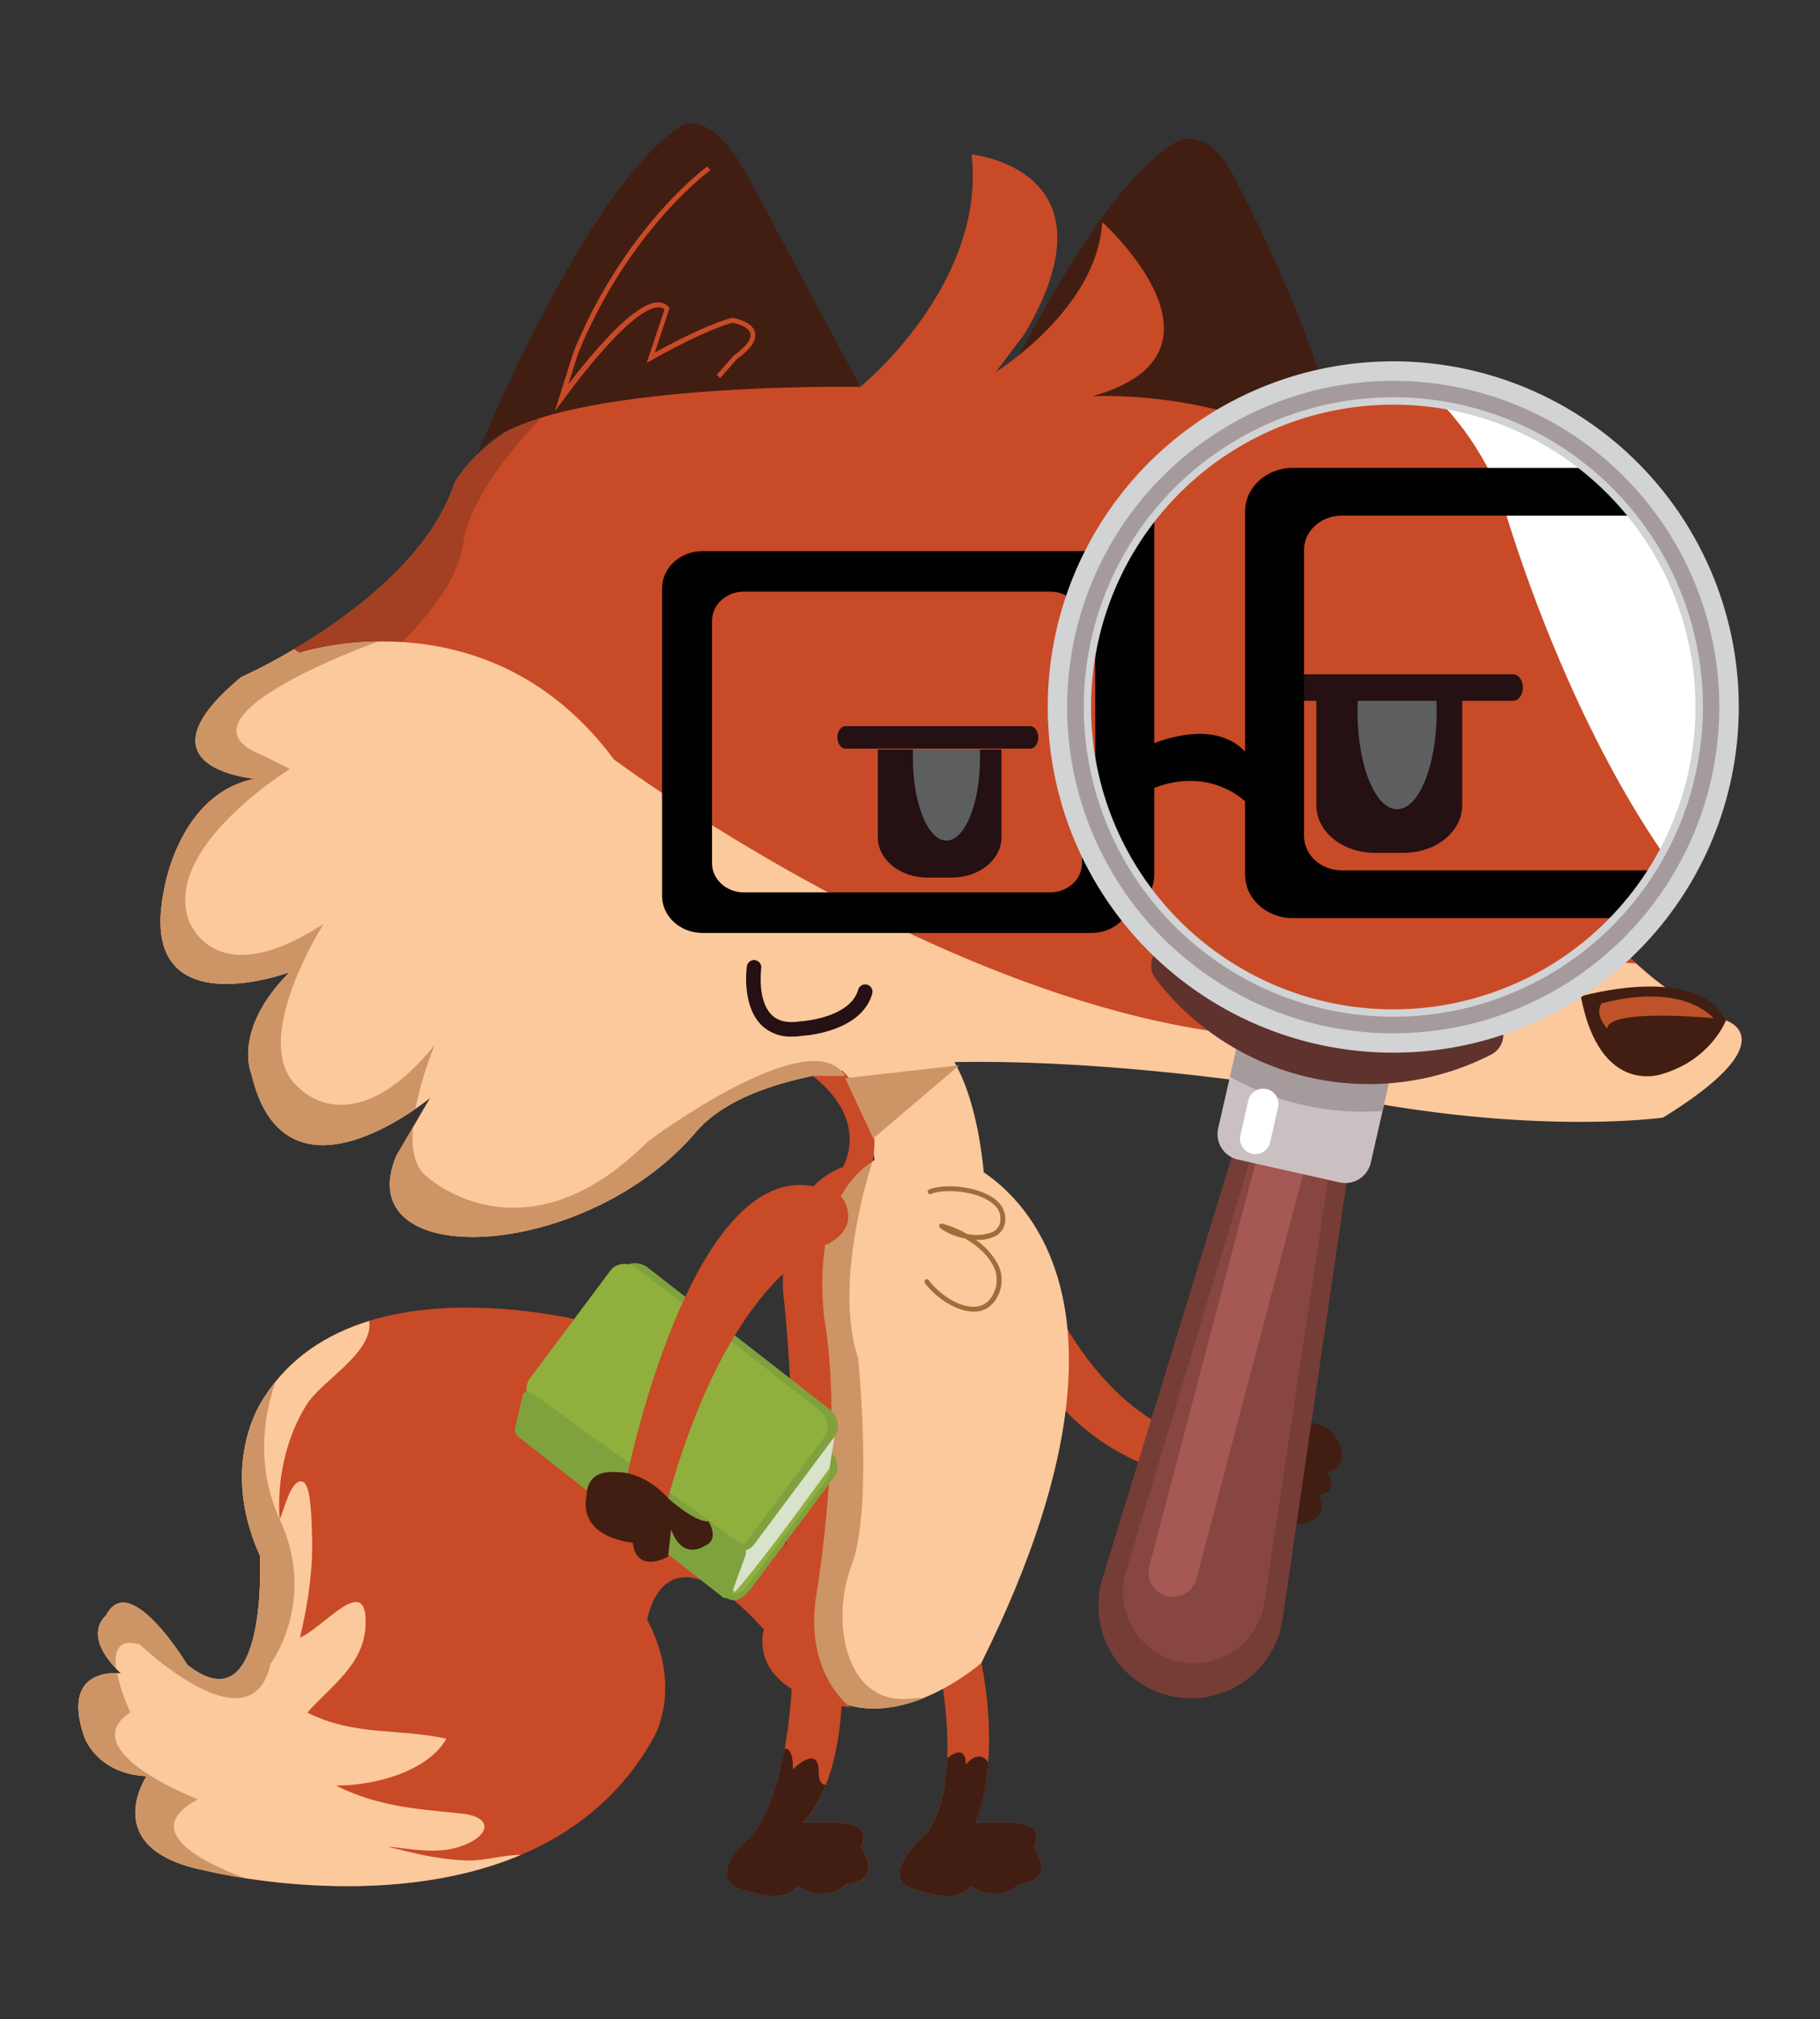 <svg id="Capa_1" data-name="Capa 1" xmlns="http://www.w3.org/2000/svg" xmlns:xlink="http://www.w3.org/1999/xlink" viewBox="0 0 519.75 576.38"><rect x="0" y="0" width="519.75" height="576.38" fill="#333333" stroke="none"/><defs><style>.cls-1,.cls-21,.cls-24{fill:none;}.cls-2{fill:#c94a27;}.cls-3{fill:#411e11;}.cls-4{fill:#a33f23;}.cls-5{fill:#fbc99c;}.cls-6{fill:#251013;}.cls-7{fill:#5d5e5f;}.cls-11,.cls-8{fill:#cd9565;}.cls-8{fill-rule:evenodd;}.cls-9{fill:#a26c39;}.cls-10{fill:#bf5228;}.cls-12{fill:#80a23e;}.cls-13{fill:#90af3d;}.cls-14{fill:#d9e2ca;}.cls-15{fill:#010101;}.cls-16{clip-path:url(#clip-path);}.cls-17{fill:#fff;}.cls-18{fill:#e4f4f8;opacity:0.15;}.cls-19{fill:#753d36;}.cls-20{fill:#874640;}.cls-21{stroke:#a65954;stroke-miterlimit:10;stroke-width:13.93px;}.cls-21,.cls-24{stroke-linecap:round;}.cls-22{fill:#cbc0c1;}.cls-23{fill:#a59b9c;}.cls-24{stroke:#fff;stroke-linejoin:round;stroke-width:8.71px;}.cls-25{fill:#5f322d;}.cls-26{fill:#d1d3d4;}</style><clipPath id="clip-path"><circle class="cls-1" cx="399.19" cy="203.54" r="92.57" transform="translate(-46.34 155.76) rotate(-20.9)"/></clipPath></defs><title>Toto-niveles</title><path class="cls-2" d="M296.11,361.47s18.65,55,63.41,51.28l-1.86,12.12s-51.29,0-66.21-43.83"/><path class="cls-3" d="M281.61,120.09s29-62.14,51.09-77.33c0,0,10.84-11.41,20.5,9.3,0,0,27.82,51.46,32,90.12"/><path class="cls-2" d="M129.73,138s9.82-21.41,59.38-33.14,56.61,5.52,56.61,5.52,35.9-29,31.76-66.28c0,0,42.8,4.14,15.19,51.09l-8.28,11s29-18,30.38-42.81c0,0,41.42,37.28-2.76,49.71,0,0,73.18-4.14,95.27,51.09,0,0,29,106.32,85.61,127,0,0,18,5.52-17.95,27.62,0,0-38.66,5.52-96.66-6.9,0,0-147.75-26.23-179.5,11s-99.42,40-85.61,6.9l9.67-16.57s-41.42,34.52-51.09-6.9c0,0-5.52-12.43,11-29,0,0-44.19,16.57-35.9-23.47,0,0,4.14-27.62,26.24-31.76,0,0-35.9-2.76-4.14-29C69,193.27,118.68,171.18,129.73,138Z"/><path class="cls-4" d="M152.64,118.19c-18.38,10-22.92,19.85-22.92,19.85-8.21,24.63-37.76,43.14-52.4,51,8.46,3.57,18.52,5.42,22.32,4.88,6.92-1,30.62-22.72,32.6-38.53S154,119.86,154,119.86Z"/><path class="cls-5" d="M492.88,291.31c-9.29-3.4-17.84-9.12-25.64-16.29-26.21-2.1-51.69,13.52-51.69,13.52-93.89,37.28-240.26-71.8-240.26-71.8-35.9-48.33-89.75-30.38-89.75-30.38l-1.61-1a161.71,161.71,0,0,1-15,7.94c-31.76,26.24,4.14,29,4.14,29C51,226.41,46.88,254,46.88,254c-8.28,40,35.9,23.47,35.9,23.47-16.57,16.57-11,29-11,29,9.67,41.42,51.09,6.9,51.09,6.9L113.16,330c-13.81,33.14,53.85,30.38,85.61-6.9s179.5-11,179.5-11c58,12.43,96.66,6.9,96.66,6.9C510.83,296.83,492.88,291.31,492.88,291.31Z"/><path class="cls-3" d="M136.41,129.44S167,53.81,194.62,35.86c0,0,8.29-5.52,19.33,15.19l31.76,59.37S151.59,108.73,136.41,129.44Z"/><path class="cls-3" d="M451.45,284.4s33.14-9.67,41.42,6.9c0,0-4.14,11-17.95,15.19C474.93,306.49,457,313.4,451.45,284.4Z"/><path class="cls-2" d="M158.45,117.38l5.31-16.83c14.6-35.85,38-52.89,38.28-53.05l.8,1.12c-.23.17-23.36,17-37.79,52.4l-2.74,8.69c5.38-7.09,18.2-23,25.33-23.38a3.91,3.91,0,0,1,3.3,1.29l.27.3L187,100.63c4.12-2.26,15.38-8.23,22-9.88l.14,0,.14,0c.23,0,5.56.91,6.33,4.13.53,2.24-1.2,4.77-5.3,7.74l-4.62,5.28-1-.91,4.78-5.44c3.54-2.56,5.21-4.75,4.83-6.35-.45-1.86-3.68-2.82-5.06-3.06-7.86,2-22.89,10.48-23,10.57l-1.56.88,5.1-15.3a2.63,2.63,0,0,0-1.92-.57c-8.34.49-26.57,25.87-26.75,26.13Z"/><path class="cls-2" d="M226.38,474.7s0,33.39-11,48.58c0,0-16.57,13.81-1.38,16.57,0,0,9.83,3.84,13.83-1.49,0,0,7.34,5.34,14-.67,0,0,10.67,0,4-10.67,0,0,5.34-8-11.34-6.67h-5.34s10.67-8.67,11.34-37.36"/><path class="cls-2" d="M267.81,473.65s7.93,34.44-3.11,49.63c0,0-16.57,13.81-1.38,16.57,0,0,9.83,3.84,13.83-1.49,0,0,7.34,5.34,14-.67,0,0,10.67,0,4-10.67,0,0,5.33-8-11.34-6.67h-5.34s8-16.68,1.33-48"/><path class="cls-6" d="M286,239c0,6.35-6.32,11.49-14.13,11.49h-7.06c-7.8,0-14.13-5.14-14.13-11.49V192.36c0-6.34,6.32-11.49,14.13-11.49h7.06c7.8,0,14.13,5.14,14.13,11.49Z"/><ellipse class="cls-7" cx="270.28" cy="216.28" rx="9.59" ry="23.65"/><path class="cls-6" d="M397.89,239c0,6.35-6.32,11.49-14.13,11.49H376.7c-7.8,0-14.13-5.14-14.13-11.49V192.36c0-6.34,6.32-11.49,14.13-11.49h7.06c7.8,0,14.13,5.14,14.13,11.49Z"/><ellipse class="cls-7" cx="382.12" cy="216.28" rx="9.59" ry="23.65"/><path class="cls-6" d="M226.08,295.88a11.79,11.79,0,0,1-8.57-3.22c-5.74-5.6-4.28-16.38-4.22-16.84a2.07,2.07,0,0,1,4.1.58h0c0,.09-1.22,9.18,3,13.3,1.88,1.83,4.6,2.42,8.3,1.8l.22,0c.14,0,13.85-.91,16.17-9a2.07,2.07,0,0,1,4,1.14c-3,10.59-18.19,11.91-19.81,12A20.05,20.05,0,0,1,226.08,295.88Z"/><path class="cls-2" d="M318.9,196a18,18,0,0,1-18,17.95H238.81A18,18,0,0,1,220.86,196h0a18,18,0,0,1,17.95-18h62.14a18,18,0,0,1,18,18Z"/><path class="cls-2" d="M349.27,213.36h56.61s4.14-37.13-30.38-37.13H345.13"/><path class="cls-5" d="M234.67,302.35s13.81,8.28,15.19,30.38l2.76,22.09s23.47,15.19,29-2.76c0,0,1.38-37.28-12.43-53.85"/><path class="cls-5" d="M274.71,331.18s64.9,24.13,5.52,143.52c0,0-33.14,29.21-53.85,0,0,0,15.07-61.25,9.27-96.66-.28-1.71-.61-3.36-1-4.95C226.38,338.8,247.09,323.56,274.71,331.18Z"/><path class="cls-8" d="M260.43,484.8c-19.06,2.46-23.36-22.13-17.21-38.12s1.85-59,1.85-59c-7.38-22.13,4.08-56.1,4.08-56.1l-.14-.06c-12.92,5.21-19.7,19.41-14.34,41.59.38,1.58.71,3.24,1,4.95,5.8,35.41-9.27,96.66-9.27,96.66,11.22,15.83,26.1,14.5,37.37,10A17.29,17.29,0,0,0,260.43,484.8Z"/><path class="cls-9" d="M278,374.38c-5.29,0-11.34-4.58-13.87-8.17a.69.69,0,1,1,1.13-.8c2.5,3.53,8.62,8.12,13.59,7.54,2.36-.28,4.1-1.75,5.16-4.39a8.56,8.56,0,0,0-.47-7.42c-1.63-3.15-4.76-5.78-8-7.66a16.48,16.48,0,0,1-7.09-3,.69.69,0,0,1,.6-1.2,27.21,27.21,0,0,1,7,2.9,12.77,12.77,0,0,0,7.11-.39A4,4,0,0,0,285.7,348c.07-2-.92-3.66-2.94-5-4.84-3.31-13.58-3.62-16.88-2.2a.69.69,0,1,1-.54-1.27c4.1-1.75,13.3-1,18.21,2.33,2.4,1.64,3.62,3.79,3.54,6.23a5.35,5.35,0,0,1-3.35,5,11.61,11.61,0,0,1-5.09.8,19.93,19.93,0,0,1,6.14,6.66,9.88,9.88,0,0,1,.52,8.57c-1.24,3.09-3.42,4.9-6.28,5.24A8.42,8.42,0,0,1,278,374.38Z"/><path class="cls-2" d="M249.14,331.57s-26.9-1.6-25.52,37.06c0,0,8.28,69-5.52,96.66,0,0-5.52,17.95,24.85,22.09,0,0-13.81-9.67-9.67-33.14,0,0,7.51-44.69,2.37-76.2C235.66,378,229.81,344,249.14,331.57Z"/><path class="cls-2" d="M225.15,461.15s7.33-58-49.48-81.86c0,0-73.31-22.6-100.19,19.55,0,0-13.44,18.33-1.22,45.21,0,0,2.44,49.48-20.77,31.15,0,0-16.5-27.49-23.21-14.05,0,0-7.33,5.5,4.28,16.49,0,0-17.72-2.44-10.39,18.33,0,0,3.67,10.39,17.72,11,0,0-14.05,20.77,16.49,26.88,0,0,94.08,23.83,128.29-37.88,0,0,8.55-14.05-1.83-33.6,0,0,4.89-31.77,37.26,7.33"/><path class="cls-5" d="M131.1,527.18c8.73-2.78,10.3-8.54.63-9.53-13.3-1.38-23.61-1.94-35.85-8,10.26.12,26.07-3.65,31.6-13.36-14-3-26.4-.74-39.7-7.45,6.51-7.42,16.05-13.55,16.61-24.66.8-16.08-12.06.58-18.72,3.24,2.36-10,3.88-19.83,3.38-30.61-.1-2.21-.1-13.15-2.63-13.89-3.47-1-5.38,8.72-6.56,10.67-.82-11,1.77-23.24,7.69-32.63,4.4-7,19.1-14.75,17.9-23.91-11.82,3.63-22.62,10.31-30,21.81,0,0-13.44,18.33-1.22,45.21,0,0,2.44,49.48-20.77,31.15,0,0-16.5-27.49-23.21-14.05,0,0-7.33,5.5,4.28,16.49,0,0-17.72-2.44-10.39,18.33,0,0,3.67,10.39,17.72,11,0,0-14.05,20.77,16.49,26.88,0,0,50.06,12.67,90.42-4.42-5.06-.05-10.38,1.8-15.73,1.59-8.06-.31-14.72-2-22.48-4C117.27,527.74,124.43,529.31,131.1,527.18Z"/><path class="cls-3" d="M241.8,537.69s10.67,0,4-10.67c0,0,5.34-8-11.34-6.67h-5.34s3.58-2.92,6.72-10.95c-1.15.09-2.05-.78-2.05-3.73,0-8-7.34-.67-7.34-.67,0-4.55-1.05-5.94-2.36-5.91-1.58,8.75-4.25,18-8.75,24.18,0,0-16.57,13.81-1.38,16.57,0,0,9.83,3.84,13.83-1.49C227.79,538.36,235.13,543.69,241.8,537.69Z"/><path class="cls-3" d="M283.83,520.35h-5.34s2.83-5.9,3.72-17.28c-2.69-4.13-6.39.6-6.39.6,0-5.22-3.37-3.36-5.32-1.84-.31,8-1.81,16-5.8,21.45,0,0-16.57,13.81-1.38,16.57,0,0,9.83,3.84,13.83-1.49,0,0,7.34,5.34,14-.67,0,0,10.67,0,4-10.67C295.17,527,300.5,519,283.83,520.35Z"/><path class="cls-2" d="M240.47,333.57s8.67-13.34-8.67-26.68l8.67-1.34s12,10.67,8.67,26Z"/><path class="cls-6" d="M296.51,210.49c0,1.77-1,3.21-2.33,3.21h-52.7c-1.29,0-2.34-1.44-2.34-3.21h0c0-1.77,1-3.21,2.34-3.21h52.7c1.29,0,2.33,1.44,2.33,3.21Z"/><path class="cls-6" d="M412.58,210.49c0,1.77-1,3.21-2.33,3.21h-52.7c-1.29,0-2.34-1.44-2.34-3.21h0c0-1.77,1-3.21,2.34-3.21h52.7c1.29,0,2.33,1.44,2.33,3.21Z"/><path class="cls-10" d="M457.32,286.47s21.24-6.66,32.08,4.17c0,0-30-2.92-30.41,2.92C459,293.55,455.24,289.8,457.32,286.47Z"/><path class="cls-11" d="M241.37,307.13C231.6,291,185,325.83,185,325.83c-35.9,35.9-63.52,9.67-63.52,9.67-3.28-2.81-4-8-3.55-13.63L113.16,330c-13.81,33.14,53.85,30.38,85.61-6.9,6.7-7.87,18.59-12.9,33.15-16C231.88,307,241.42,307.21,241.37,307.13Z"/><path class="cls-11" d="M118.62,316.53a100.11,100.11,0,0,1,5.58-18.32c-23.47,29-38.66,12.43-38.66,12.43-15.19-12.43,6.9-46.95,6.9-46.95-31.76,20.71-38.66-1.38-38.66-1.38-6.9-20.71,29-42.8,29-42.8l-8.28-4.14c-24.31-9.72,22-28,33.43-32.24a81.84,81.84,0,0,0-22.38,3.25l-1.61-1a161.71,161.71,0,0,1-15,7.94c-31.76,26.24,4.14,29,4.14,29C51,226.41,46.88,254,46.88,254c-8.28,40,35.9,23.47,35.9,23.47-16.57,16.57-11,29-11,29C79.51,339.83,107.84,324,118.62,316.53Z"/><path class="cls-11" d="M56.54,513.61s-35.9-13.81-19.33-24.85a56.58,56.58,0,0,1-3.79-11.2c-3.79-.12-15.44.88-9.25,18.41,0,0,3.67,10.39,17.72,11,0,0-14.05,20.77,16.49,26.88,0,0,4.41,1.11,11.64,2.23C58.58,531.88,39.3,522.75,56.54,513.61Z"/><path class="cls-11" d="M30.27,461.15s-6.72,5.05,2.94,15.15c-.68-4.82.4-8.79,6.76-6.88,0,0,31.76,30.38,37.28,5.52,0,0,13.47-17.86,2.59-41.38-6.05-13.09-5.31-27.44-1.09-39.27a49.35,49.35,0,0,0-3.28,4.54S62,417.17,74.26,444c0,0,2.44,49.48-20.77,31.15C53.49,475.2,37,447.71,30.27,461.15Z"/><line class="cls-11" x1="240.47" y1="305.55" x2="273.33" y2="306.49"/><polygon class="cls-11" points="241.37 307.75 273.96 304.06 249.37 324.96 241.37 307.75"/><path class="cls-12" d="M155.69,412.82c-2.6-2-3.3-5.57-1.56-7.91l23-30.8c1.74-2.34,5.27-2.59,7.87-.56l51.63,40.22c2.6,2,3.3,5.57,1.56,7.91l-23,30.8c-3.73,5.17-6,5-8.64,3Z"/><path class="cls-13" d="M153.61,413.39c-2.6-2-3.3-5.57-1.56-7.91l23-30.8c1.75-2.34,5.27-2.59,7.87-.56l51.63,40.22c2.6,2,3.3,5.57,1.56,7.91l-23,30.8c-1.74,2.34-5.27,2.59-7.87.56Z"/><path class="cls-14" d="M238.32,410.06l-1.44,9s-19.71,27.5-27.11,35.42l-5.12-8.39"/><path class="cls-12" d="M155.84,401.2c-2.6-2-3.3-5.57-1.56-7.91l23-30.8c1.75-2.34,5.27-2.59,7.87-.56l51.63,40.22c2.6,2,3.3,5.57,1.56,7.91l-23,30.8c-1.74,2.34-5.27,2.59-7.87.56Z"/><path class="cls-13" d="M152.85,401.41c-2.6-2-3.3-5.57-1.56-7.91l23-30.8c1.74-2.34,5.27-2.59,7.87-.56l51.63,40.22c2.6,2,3.3,5.57,1.56,7.91l-23,30.8c-1.74,2.34-5.27,2.59-7.87.56Z"/><path class="cls-12" d="M148.22,410.27a2.72,2.72,0,0,1-1-3.13l2.1-9.1a1.68,1.68,0,0,1,2.67-.33l59.9,43.12a2.72,2.72,0,0,1,1,3.13l-4.12,11.36a1.68,1.68,0,0,1-2.67.33Z"/><path class="cls-2" d="M178.86,422.35s20.8-104.56,61.65-80.53c0,0,5.86,7.89-3.92,13.19,0,0-27.75,7.14-46,73.3"/><path class="cls-3" d="M190.78,444.34s-8.91,5.15-10.09-4c0,0-15.84-1.22-13.14-13.75,0,0-.36-7.08,8.25-6.37,0,0,7.44-.87,15.18,7.59,0,0,7.44,6.72,11.41,6.47,0,0,3.16,5.24-1,6.88,0,0-6.31,4.69-9.73-4.53Z"/><path class="cls-3" d="M353.31,414.17c2.51-3.69,9.19-22.82,14.84-6.8,4.05-1.34,9.09-2.15,12.45,1.76,3.53,4.11,3.82,10.4-1.64,11,2.31,3.62,1.39,6.16-2.43,6.61,7.63,16.37-38.7,6.64-20.68-12.21"/><path class="cls-15" d="M317.79,226.43s18.61-10.63,27.91,0v12s-11.3-12-29.24,0"/><path class="cls-15" d="M311.72,157.31H200.64c-6.38,0-11.56,4.73-11.56,10.56v87.87c0,5.83,5.17,10.56,11.56,10.56H311.72c6.38,0,11.56-4.73,11.56-10.56V167.87C323.28,162,318.1,157.31,311.72,157.31ZM309,246.4c0,4.59-4.07,8.32-9.1,8.32H212.44c-5,0-9.1-3.72-9.1-8.32v-69.2c0-4.59,4.07-8.32,9.1-8.32h87.47c5,0,9.1,3.72,9.1,8.32Z"/><g class="cls-16"><circle class="cls-17" cx="407.28" cy="287.88" r="244.01"/><path class="cls-2" d="M297.56,374.28s22,64.87,74.77,60.47L370.13,449s-60.47,0-78.07-51.68"/><path class="cls-3" d="M280.47,89.66s34.19-73.27,60.24-91.18c0,0,12.78-13.46,24.18,11,0,0,32.81,60.68,37.69,106.26"/><path class="cls-2" d="M101.37,110.83s11.58-25.24,70-39.08,66.75,6.51,66.75,6.51S280.47,44.07,275.58.11c0,0,50.47,4.88,17.91,60.24l-9.77,13s34.19-21.17,35.82-50.47c0,0,48.85,44-3.26,58.61,0,0,86.29-4.88,112.34,60.24,0,0,34.19,125.37,100.95,149.79,0,0,21.17,6.51-21.16,32.56,0,0-45.59,6.51-114-8.14,0,0-174.21-30.93-211.66,13S65.55,376.22,81.83,337.14l11.4-19.54S44.38,358.31,33,309.46c0,0-6.51-14.65,13-34.19,0,0-52.1,19.54-42.33-27.68,0,0,4.89-32.56,30.94-37.45,0,0-42.33-3.26-4.88-34.19C29.73,176,88.34,149.9,101.37,110.83Z"/><path class="cls-4" d="M128.39,87.42c-21.67,11.79-27,23.41-27,23.41-9.68,29-44.52,50.87-61.79,60.18,10,4.21,21.84,6.39,26.32,5.75C74,175.59,102,150,104.33,131.33S130,89.4,130,89.4Z"/><path class="cls-5" d="M529.58,291.55c-11-4-21-10.75-30.23-19.2-30.9-2.48-60.95,15.94-60.95,15.94-110.72,44-283.3-84.66-283.3-84.66-42.33-57-105.83-35.82-105.83-35.82l-1.89-1.22A190.68,190.68,0,0,1,29.73,176c-37.45,30.94,4.88,34.19,4.88,34.19C8.56,215,3.68,247.59,3.68,247.59-6.09,294.81,46,275.27,46,275.27c-19.54,19.54-13,34.19-13,34.19,11.4,48.85,60.24,8.14,60.24,8.14l-11.4,19.54C65.55,376.22,145.33,373,182.78,329s211.66-13,211.66-13c68.38,14.65,114,8.14,114,8.14C550.74,298.06,529.58,291.55,529.58,291.55Z"/><path class="cls-3" d="M109.24,100.69S145.33,11.51,177.89-9.66c0,0,9.77-6.51,22.8,17.91l37.45,70S127.15,76.27,109.24,100.69Z"/><path class="cls-3" d="M480.73,283.41s39.08-11.4,48.84,8.14c0,0-4.88,13-21.16,17.91C508.41,309.46,487.25,317.6,480.73,283.41Z"/><path class="cls-2" d="M135.24,86.46l6.27-19.84c17.22-42.27,44.86-62.36,45.14-62.56l.95,1.32c-.27.2-27.55,20-44.56,61.79L139.8,77.42c6.34-8.36,21.45-27.07,29.87-27.57a4.61,4.61,0,0,1,3.89,1.52l.32.35-5,15C173.75,64,187,57,194.78,55.06l.16,0,.16,0c.27,0,6.56,1.08,7.46,4.86.63,2.64-1.41,5.62-6.25,9.13l-5.45,6.22-1.23-1.07,5.64-6.42c4.18-3,6.14-5.6,5.7-7.49-.53-2.2-4.34-3.32-6-3.61-9.27,2.38-27,12.36-27.17,12.46l-1.84,1,6-18a3.1,3.1,0,0,0-2.26-.67c-9.84.58-31.32,30.51-31.54,30.81Z"/><path class="cls-2" d="M215.34,507.81s0,39.37-13,57.28c0,0-19.54,16.28-1.63,19.54,0,0,11.59,4.53,16.31-1.76,0,0,8.65,6.29,16.52-.79,0,0,12.59,0,4.72-12.59,0,0,6.29-9.44-13.37-7.87h-6.29s12.59-10.23,13.37-44.05"/><path class="cls-2" d="M264.19,506.56s9.35,40.61-3.67,58.52c0,0-19.54,16.28-1.63,19.54,0,0,11.59,4.53,16.31-1.76,0,0,8.65,6.29,16.52-.79,0,0,12.59,0,4.72-12.59,0,0,6.29-9.44-13.37-7.87h-6.29S286.22,542,278.36,505"/><path class="cls-6" d="M285.69,229.89c0,7.48-7.46,13.54-16.66,13.54h-8.33c-9.2,0-16.66-6.06-16.66-13.54v-55c0-7.48,7.46-13.54,16.66-13.54H269c9.2,0,16.66,6.06,16.66,13.54Z"/><ellipse class="cls-7" cx="267.1" cy="203.09" rx="11.31" ry="27.89"/><path class="cls-6" d="M417.57,229.89c0,7.48-7.46,13.54-16.66,13.54h-8.33c-9.2,0-16.66-6.06-16.66-13.54v-55c0-7.48,7.46-13.54,16.66-13.54h8.33c9.2,0,16.66,6.06,16.66,13.54Z"/><ellipse class="cls-7" cx="398.98" cy="203.09" rx="11.31" ry="27.89"/><path class="cls-6" d="M215,297a13.9,13.9,0,0,1-10.11-3.8c-6.77-6.6-5.05-19.31-5-19.85a2.44,2.44,0,0,1,4.84.68h0c0,.11-1.44,10.82,3.56,15.68,2.22,2.16,5.42,2.85,9.78,2.13l.26,0c.16,0,16.34-1.07,19.07-10.65a2.44,2.44,0,0,1,4.7,1.34c-3.57,12.49-21.45,14-23.36,14.17A23.65,23.65,0,0,1,215,297Z"/><path class="cls-2" d="M324.43,179.21a21.17,21.17,0,0,1-21.17,21.17H230a21.17,21.17,0,0,1-21.17-21.17h0A21.16,21.16,0,0,1,230,158h73.27a21.17,21.17,0,0,1,21.17,21.17Z"/><path class="cls-2" d="M360.25,199.64H427s4.89-43.79-35.82-43.79H355.36"/><path class="cls-5" d="M225.11,304.58s16.28,9.77,17.91,35.82l3.26,26.05s27.68,17.91,34.19-3.26c0,0,1.63-44-14.65-63.5"/><path class="cls-5" d="M272.33,338.57s76.52,28.46,6.51,169.23c0,0-39.08,34.45-63.5,0,0,0,17.77-72.22,10.94-114-.33-2-.72-4-1.17-5.83C215.34,347.56,239.76,329.58,272.33,338.57Z"/><path class="cls-8" d="M255.49,519.72c-22.47,2.9-27.55-26.1-20.3-44.95s2.18-69.59,2.18-69.59c-8.7-26.1,4.81-66.16,4.81-66.16L242,339c-15.24,6.15-23.23,22.88-16.91,49,.45,1.87.84,3.82,1.17,5.83,6.84,41.76-10.94,114-10.94,114,13.23,18.67,30.77,17.1,44.06,11.75A20.39,20.39,0,0,0,255.49,519.72Z"/><path class="cls-9" d="M276.23,389.51c-6.24,0-13.37-5.4-16.36-9.63a.81.81,0,0,1,1.33-.94c2.95,4.17,10.17,9.57,16,8.89,2.79-.33,4.83-2.07,6.08-5.17a10.09,10.09,0,0,0-.55-8.75c-1.93-3.71-5.61-6.81-9.39-9a19.43,19.43,0,0,1-8.37-3.54.81.81,0,0,1,.71-1.42,32.08,32.08,0,0,1,8.21,3.42c3,.56,6.18.52,8.38-.46a4.71,4.71,0,0,0,3-4.43c.08-2.32-1.09-4.32-3.47-5.94-5.71-3.9-16-4.27-19.91-2.6a.81.81,0,1,1-.64-1.5c4.83-2.07,15.69-1.2,21.47,2.75,2.83,1.94,4.27,4.47,4.18,7.34a6.3,6.3,0,0,1-3.95,5.87,13.69,13.69,0,0,1-6,.94,23.5,23.5,0,0,1,7.24,7.86,11.65,11.65,0,0,1,.62,10.1c-1.47,3.65-4,5.78-7.4,6.18A9.92,9.92,0,0,1,276.23,389.51Z"/><path class="cls-2" d="M242.18,339s-31.72-1.88-30.1,43.7c0,0,9.77,81.41-6.51,114,0,0-6.51,21.16,29.31,26,0,0-16.28-11.4-11.4-39.07,0,0,8.85-52.7,2.8-89.85C226.28,393.83,219.38,353.68,242.18,339Z"/><path class="cls-2" d="M213.89,491.83s8.64-68.43-58.35-96.53c0,0-86.44-26.65-118.13,23,0,0-15.85,21.61-1.44,53.31,0,0,2.88,58.35-24.49,36.74,0,0-19.45-32.42-27.37-16.57,0,0-8.64,6.48,5,19.45,0,0-20.89-2.88-12.25,21.61,0,0,4.32,12.25,20.89,13,0,0-16.57,24.49,19.45,31.7,0,0,110.93,28.09,151.27-44.66,0,0,10.09-16.57-2.16-39.62,0,0,5.76-37.46,43.94,8.65"/><path class="cls-5" d="M103,569.68c10.29-3.28,12.15-10.07.75-11.24C88,556.82,75.89,556.15,61.45,549c12.1.14,30.74-4.3,37.26-15.75-16.52-3.51-31.13-.87-46.82-8.79,7.68-8.75,18.93-16,19.58-29.08.95-19-14.22.69-22.08,3.82,2.78-11.84,4.58-23.39,4-36.09-.12-2.61-.12-15.5-3.1-16.38-4.09-1.2-6.34,10.29-7.73,12.58-1-12.93,2.08-27.41,9.07-38.48,5.19-8.22,22.52-17.39,21.11-28.19-13.94,4.28-26.68,12.15-35.33,25.72,0,0-15.85,21.61-1.44,53.31,0,0,2.88,58.35-24.49,36.74,0,0-19.45-32.42-27.37-16.57,0,0-8.64,6.48,5,19.45,0,0-20.89-2.88-12.25,21.61,0,0,4.32,12.25,20.89,13,0,0-16.57,24.49,19.45,31.7,0,0,59,14.94,106.62-5.21-6-.06-12.24,2.12-18.55,1.88-9.51-.37-17.36-2.38-26.51-4.74C86.68,570.34,95.12,572.19,103,569.68Z"/><path class="cls-3" d="M233.52,582.08s12.59,0,4.72-12.59c0,0,6.29-9.44-13.37-7.87h-6.29s4.22-3.45,7.93-12.91c-1.35.1-2.42-.91-2.42-4.4,0-9.44-8.65-.79-8.65-.79,0-5.37-1.24-7-2.79-7-1.86,10.32-5,21.21-10.32,28.52,0,0-19.54,16.28-1.63,19.54,0,0,11.59,4.53,16.31-1.76C217,582.86,225.65,589.16,233.52,582.08Z"/><path class="cls-3" d="M283.07,561.63h-6.29s3.34-7,4.39-20.38c-3.18-4.87-7.54.71-7.54.71,0-6.15-4-4-6.27-2.17-.36,9.41-2.14,18.83-6.84,25.3,0,0-19.54,16.28-1.63,19.54,0,0,11.59,4.53,16.31-1.76,0,0,8.65,6.29,16.52-.79,0,0,12.59,0,4.72-12.59C296.45,569.49,302.74,560.05,283.07,561.63Z"/><path class="cls-2" d="M232,341.39s10.23-15.73-10.23-31.46L232,308.35s14.16,12.58,10.23,30.68Z"/><path class="cls-6" d="M298,196.26c0,2.09-1.23,3.78-2.75,3.78H233.13c-1.52,0-2.75-1.7-2.75-3.78h0c0-2.09,1.23-3.79,2.75-3.79h62.14c1.52,0,2.75,1.7,2.75,3.79Z"/><path class="cls-6" d="M434.89,196.26c0,2.09-1.23,3.78-2.75,3.78H370c-1.52,0-2.75-1.7-2.75-3.78h0c0-2.09,1.23-3.79,2.75-3.79h62.14c1.52,0,2.75,1.7,2.75,3.79Z"/><path class="cls-10" d="M487.66,285.85s25.05-7.86,37.82,4.91c0,0-35.37-3.44-35.86,3.44C489.62,294.2,485.2,289.78,487.66,285.85Z"/><path class="cls-11" d="M233,310.22c-11.52-19.08-66.52,22-66.52,22-42.33,42.33-74.9,11.4-74.9,11.4-3.86-3.31-4.73-9.44-4.19-16.08l-5.58,9.56C65.55,376.22,145.33,373,182.78,329c7.9-9.28,21.92-15.21,39.09-18.81C221.82,310.1,233.07,310.3,233,310.22Z"/><path class="cls-11" d="M88.27,321.3a118,118,0,0,1,6.58-21.6c-27.68,34.19-45.59,14.65-45.59,14.65C31.36,299.69,57.41,259,57.41,259c-37.45,24.42-45.59-1.63-45.59-1.63C3.68,232.94,46,206.89,46,206.89L36.24,202c-28.67-11.47,25.94-33,39.42-38a96.5,96.5,0,0,0-26.39,3.83l-1.89-1.22A190.68,190.68,0,0,1,29.73,176c-37.45,30.94,4.88,34.19,4.88,34.19C8.56,215,3.68,247.59,3.68,247.59-6.09,294.81,46,275.27,46,275.27c-19.54,19.54-13,34.19-13,34.19C42.15,348.76,75.57,330.09,88.27,321.3Z"/><path class="cls-11" d="M15.08,553.69s-42.33-16.28-22.8-29.31a66.71,66.71,0,0,1-4.47-13.2c-4.46-.14-18.21,1-10.91,21.71,0,0,4.32,12.25,20.89,13,0,0-16.57,24.49,19.45,31.7,0,0,5.21,1.31,13.73,2.63C17.47,575.22-5.26,564.46,15.08,553.69Z"/><path class="cls-11" d="M-15.9,491.83s-7.93,6,3.46,17.87c-.8-5.69.47-10.36,8-8.11,0,0,37.45,35.82,44,6.51,0,0,15.88-21.06,3.06-48.79-7.14-15.43-6.26-32.36-1.28-46.31a58.19,58.19,0,0,0-3.87,5.35S21.56,440,36,471.66c0,0,2.88,58.35-24.49,36.74C11.47,508.39-8,476-15.9,491.83Z"/><line class="cls-11" x1="231.95" y1="308.35" x2="270.7" y2="309.46"/><polygon class="cls-11" points="233.02 310.94 271.44 306.59 242.44 331.24 233.02 310.94"/><path class="cls-12" d="M132,434.83c-3.07-2.39-3.89-6.57-1.84-9.32l27.09-36.32c2.06-2.76,6.22-3.05,9.28-.66L227.4,436c3.07,2.4,3.89,6.57,1.84,9.33l-27.1,36.32c-4.39,6.09-7.11,5.92-10.18,3.53Z"/><path class="cls-13" d="M129.53,435.5c-3.07-2.39-3.89-6.57-1.84-9.32l27.09-36.32c2.06-2.76,6.22-3.05,9.29-.66l60.88,47.42c3.07,2.39,3.89,6.57,1.84,9.33l-27.09,36.32c-2.06,2.76-6.21,3.05-9.29.66Z"/><path class="cls-14" d="M229.42,431.58l-1.7,10.59s-23.24,32.43-32,41.77l-6-9.89"/><path class="cls-12" d="M132.16,421.14c-3.07-2.39-3.89-6.57-1.84-9.33l27.09-36.32c2.06-2.76,6.22-3,9.29-.66l60.88,47.42c3.07,2.39,3.89,6.57,1.84,9.32l-27.1,36.32c-2.06,2.76-6.21,3.05-9.28.66Z"/><path class="cls-13" d="M128.63,421.39c-3.07-2.39-3.9-6.57-1.84-9.32l27.09-36.32c2.06-2.76,6.21-3.05,9.28-.66l60.88,47.42c3.07,2.39,3.89,6.57,1.84,9.33L198.8,468.15c-2.06,2.76-6.21,3.05-9.29.66Z"/><path class="cls-12" d="M123.18,431.83a3.2,3.2,0,0,1-1.15-3.69l2.47-10.73c.55-1.13,2-1.3,3.15-.39l70.63,50.84a3.2,3.2,0,0,1,1.15,3.69l-4.86,13.39c-.55,1.13-2,1.31-3.15.39Z"/><path class="cls-2" d="M159.3,446.07s24.53-123.29,72.7-95c0,0,6.91,9.31-4.62,15.55,0,0-32.73,8.42-54.2,86.43"/><path class="cls-3" d="M173.36,472s-10.51,6.07-11.89-4.74c0,0-18.68-1.44-15.5-16.21,0,0-.42-8.35,9.73-7.51,0,0,8.77-1,17.9,8.94,0,0,8.77,7.92,13.45,7.62,0,0,3.72,6.18-1.2,8.11,0,0-7.44,5.53-11.47-5.34Z"/><path class="cls-3" d="M360,436.43c3-4.35,10.83-26.91,17.49-8,4.78-1.58,10.71-2.54,14.68,2.08,4.16,4.84,4.5,12.26-1.93,12.92,2.72,4.27,1.64,7.26-2.87,7.79,9,19.3-45.63,7.83-24.38-14.39"/><path class="cls-15" d="M323.12,215.05s21.94-12.54,32.91,0v14.11s-13.32-14.11-34.48,0"/><path class="cls-15" d="M316,133.55H185c-7.53,0-13.63,5.58-13.63,12.45V249.62c0,6.88,6.1,12.45,13.63,12.45H316c7.53,0,13.63-5.58,13.63-12.45V146C329.59,139.13,323.49,133.55,316,133.55Zm-3.19,105.06c0,5.42-4.8,9.81-10.73,9.81H198.91c-5.93,0-10.73-4.39-10.73-9.81V157c0-5.41,4.8-9.81,10.73-9.81H302c5.93,0,10.73,4.39,10.73,9.81Z"/><path class="cls-15" d="M500.19,133.55h-131c-7.53,0-13.63,5.58-13.63,12.45V249.62c0,6.88,6.1,12.45,13.63,12.45h131c7.53,0,13.63-5.58,13.63-12.45V146C513.82,139.13,507.72,133.55,500.19,133.55ZM497,238.61c0,5.42-4.8,9.81-10.73,9.81H383.13c-5.93,0-10.73-4.39-10.73-9.81V157c0-5.41,4.8-9.81,10.73-9.81H486.27c5.93,0,10.73,4.39,10.73,9.81Z"/><circle class="cls-18" cx="-7.88" cy="268.75" r="308.92"/></g><path class="cls-19" d="M359.07,306.44,314.84,450.55a26.44,26.44,0,1,0,50.56,15.52,28.72,28.72,0,0,0,.88-3.92L388.15,313a14.95,14.95,0,0,0-29.07-6.55Z"/><path class="cls-20" d="M357,331.05,321.54,448.63a20.31,20.31,0,0,0,38.83,11.92,22.08,22.08,0,0,0,.68-3l18.31-121.45a11.48,11.48,0,0,0-22.33-5Z"/><line class="cls-21" x1="367.42" y1="325.67" x2="334.95" y2="448.83"/><path class="cls-22" d="M399,298.81,391.43,332a7.45,7.45,0,0,1-9,5.47L353.6,331a7.45,7.45,0,0,1-5.75-8.78L355.44,289a7.45,7.45,0,0,1,9-5.47l28.86,6.5A7.45,7.45,0,0,1,399,298.81Z"/><path class="cls-23" d="M351.24,307.37l4.1-18a7.57,7.57,0,0,1,9-5.7l28.86,6.5a7.57,7.57,0,0,1,5.7,9l-4.1,17.94a77,77,0,0,1-43.58-9.8Z"/><line class="cls-24" x1="360.73" y1="315.09" x2="358.48" y2="325.07"/><path class="cls-25" d="M336.06,267.66q-2.19,1.18-4.33,2.52h0a6.36,6.36,0,0,0-1.68,9.23A76.68,76.68,0,0,0,425.88,301a6.36,6.36,0,0,0,2.44-9.06h0q-1.29-2-2.7-4A71.44,71.44,0,0,1,336.06,267.66Z"/><path class="cls-26" d="M419.58,105.55A98.67,98.67,0,1,0,494.14,223.5,98.67,98.67,0,0,0,419.58,105.55ZM444,274.75a86.3,86.3,0,1,1,26.83-119.05A86.3,86.3,0,0,1,444,274.75Z"/><path class="cls-23" d="M348.14,123.1a93.12,93.12,0,1,0,128.46,29A93.12,93.12,0,0,0,348.14,123.1Zm97,153.44a88.41,88.41,0,1,1,27.49-122A88.41,88.41,0,0,1,445.13,276.54Z"/></svg>